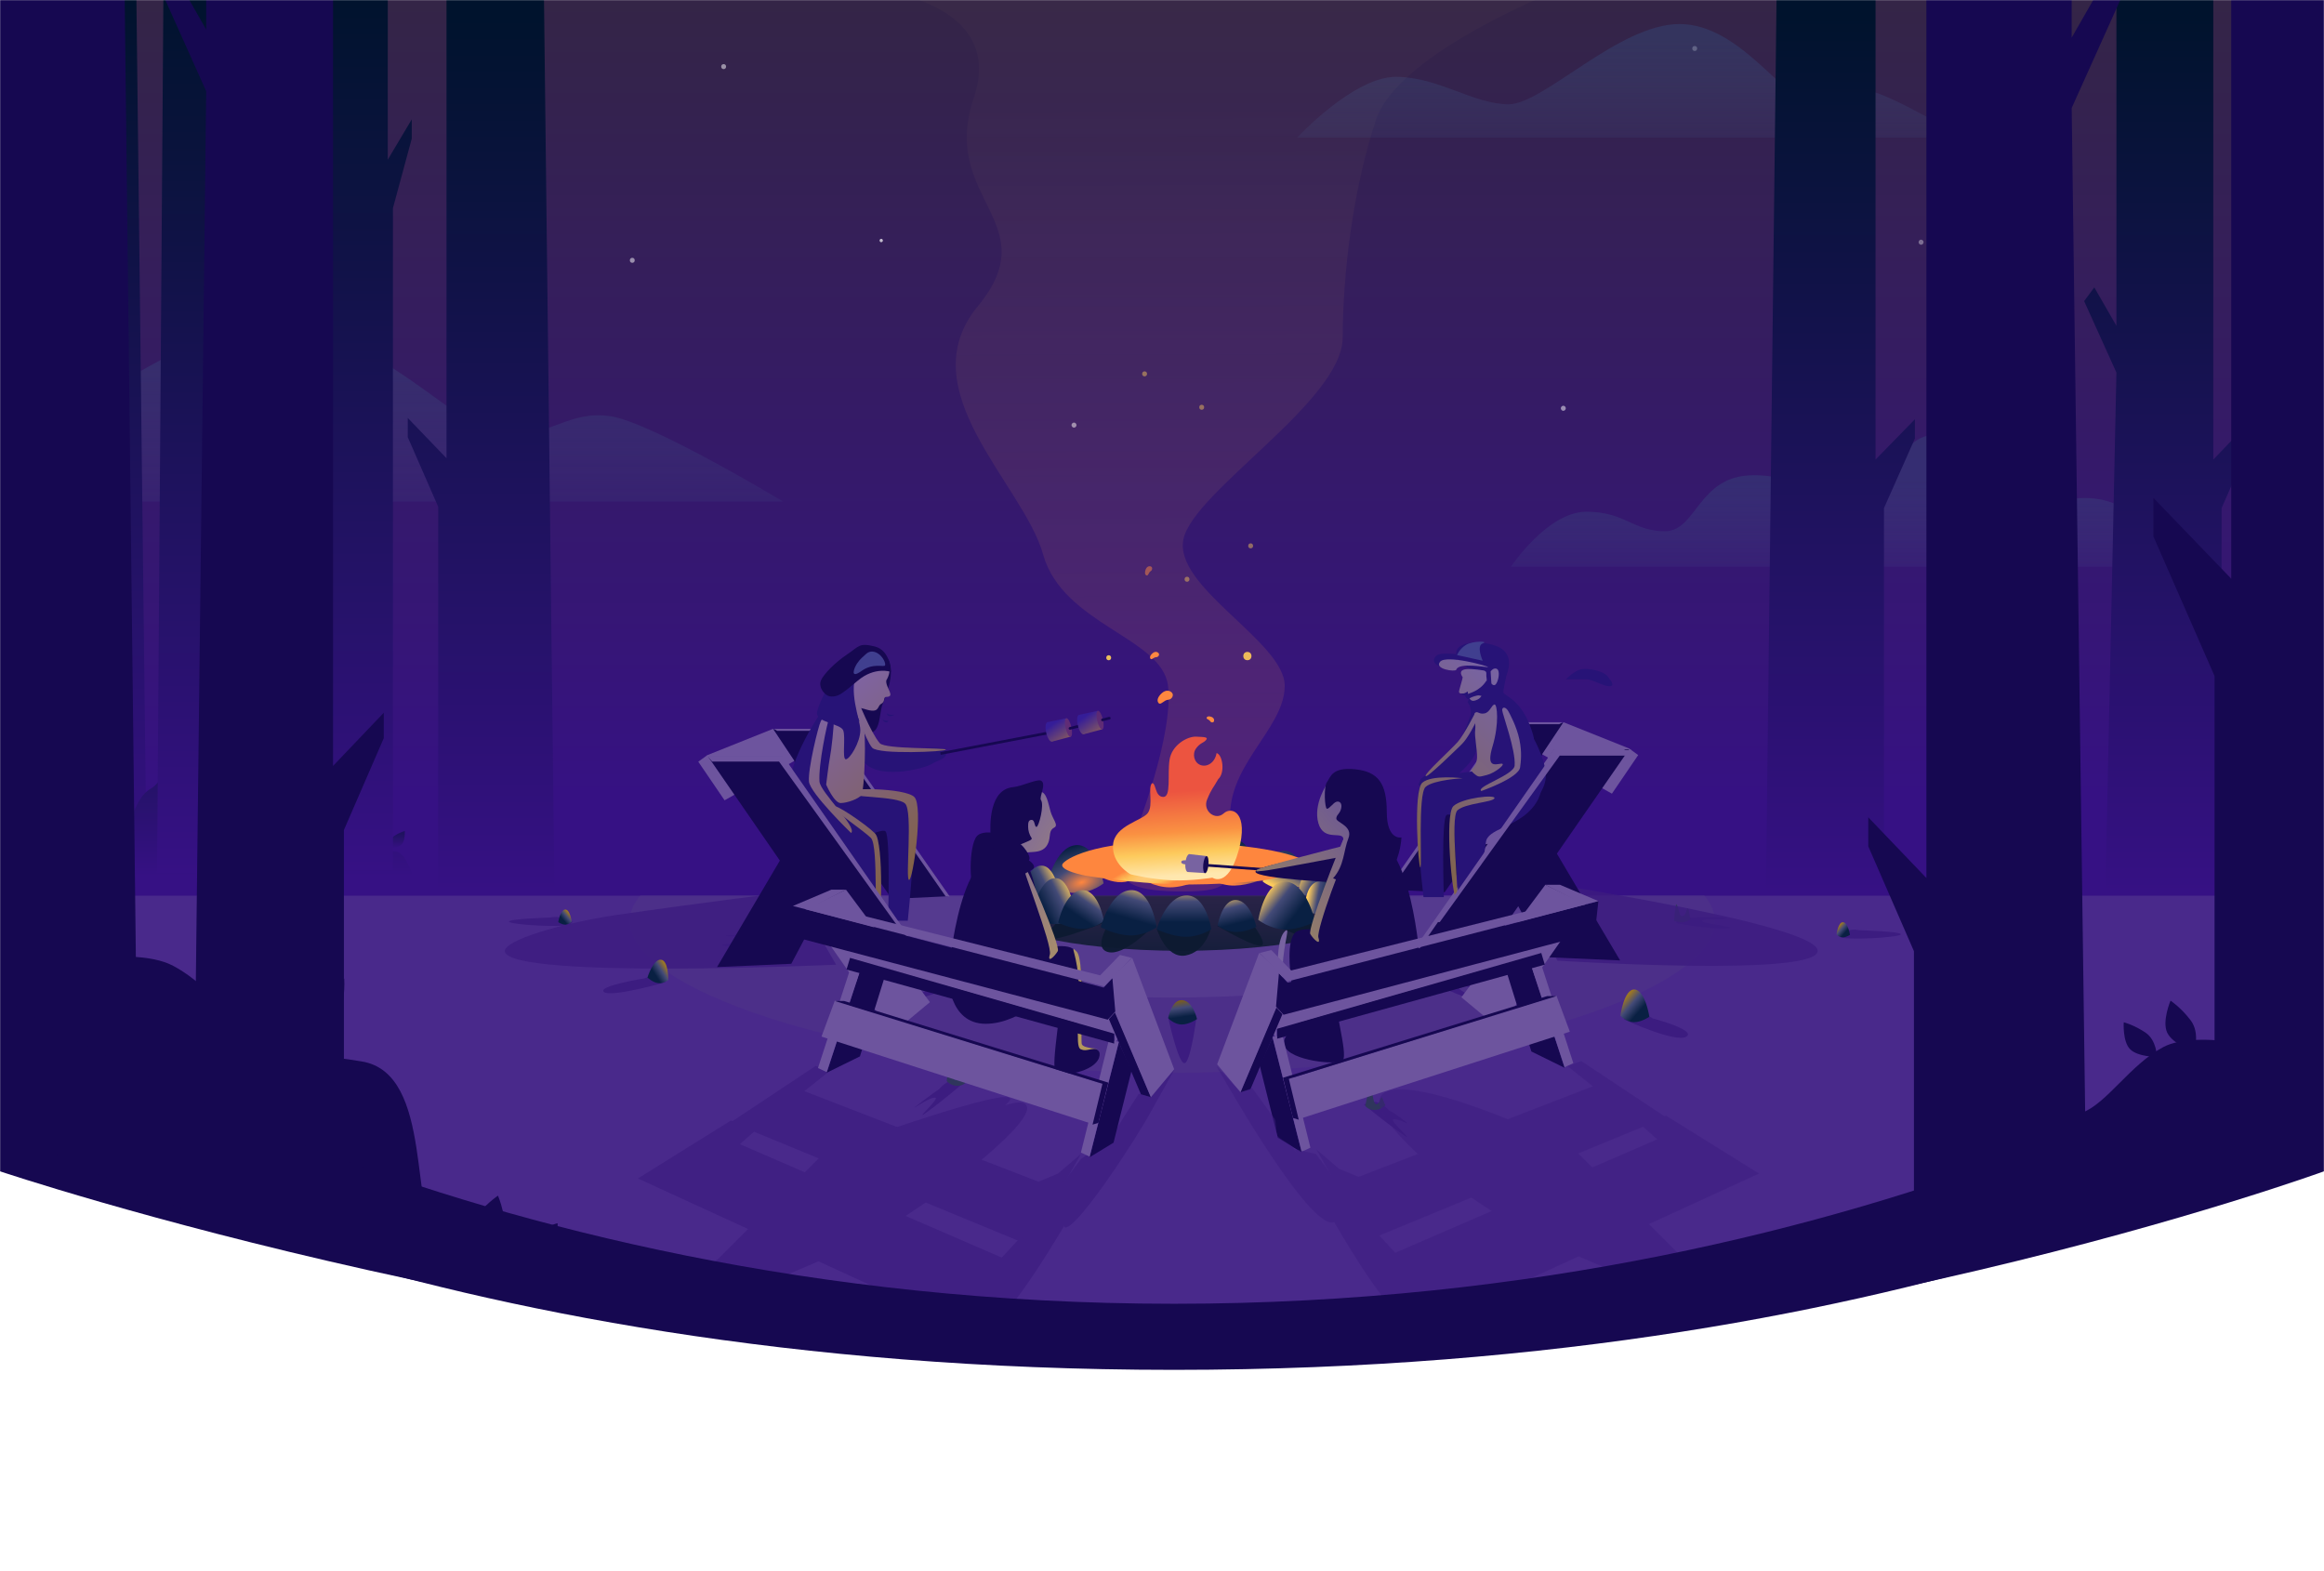 <svg width="1744" height="1179" viewBox="0 0 1744 1179" fill="none" xmlns="http://www.w3.org/2000/svg">
<mask id="mask0" mask-type="alpha" maskUnits="userSpaceOnUse" x="0" y="0" width="1744" height="1179">
<rect width="1744" height="1179" fill="#C4C4C4"/>
</mask>
<g mask="url(#mask0)">
<mask id="mask1" mask-type="alpha" maskUnits="userSpaceOnUse" x="-8" y="-8" width="1764" height="1018">
<rect x="-7.34" y="-7.031" width="1763.2" height="1016.29" fill="#6D549E"/>
</mask>
<g mask="url(#mask1)">
<rect x="-2.445" y="-37.106" width="1763.2" height="759.396" fill="url(#paint0_linear)"/>
<ellipse opacity="0.5" rx="1.879" ry="1.837" transform="matrix(0.1 -0.995 0.995 0.104 1271.76 36.385)" fill="white" fill-opacity="0.7"/>
<path opacity="0.4" d="M587.734 376.426H-317.129C-317.129 376.426 -262.82 327.95 -205.17 327.95C-147.519 327.95 -77.336 351.611 -29.712 351.611C17.913 351.611 119.845 244.847 202.561 244.847C285.277 244.847 344.599 326.795 379.691 326.795C414.782 326.795 427.315 307.751 458.229 312.368C489.143 316.985 587.734 376.426 587.734 376.426Z" fill="url(#paint1_linear)"/>
<path opacity="0.4" d="M1473.01 103.246H973.438C973.438 103.246 1015.67 57.672 1047.49 57.672C1079.32 57.672 1105.83 78.26 1132.12 78.26C1158.41 78.26 1214.69 18.033 1260.36 18.033C1306.02 18.033 1338.78 75.831 1358.15 75.831C1377.52 75.831 1384.44 65.311 1401.51 67.861C1418.58 70.412 1473.01 103.246 1473.01 103.246Z" fill="url(#paint2_linear)"/>
<path opacity="0.4" d="M1629.74 425.298H1133.84C1133.84 425.298 1161.31 384.025 1190.47 384.025C1219.62 384.025 1225.35 398.659 1249.43 398.659C1273.52 398.659 1274.08 356.631 1315.91 356.631C1357.75 356.631 1348.4 379.088 1381.19 384.025C1413.99 388.962 1419.08 326.301 1452.02 326.301C1484.96 326.301 1484.72 361.073 1524.93 384.025C1602.79 346.066 1629.74 425.298 1629.74 425.298Z" fill="url(#paint3_linear)"/>
<ellipse opacity="0.5" cx="260.196" cy="651.489" rx="1.837" ry="1.88" fill="white"/>
<ellipse opacity="0.5" cx="474.481" cy="195.35" rx="1.837" ry="1.88" fill="white"/>
<ellipse opacity="0.5" cx="543.044" cy="49.986" rx="1.837" ry="1.88" fill="white"/>
<ellipse opacity="0.5" rx="1.846" ry="1.87" transform="matrix(0.876 0.482 -0.465 0.885 95.991 470.81)" fill="white"/>
<ellipse opacity="0.5" rx="1.846" ry="1.87" transform="matrix(0.876 0.482 -0.465 0.885 350.499 383.132)" fill="white"/>
<ellipse rx="3.11" ry="3.084" transform="matrix(0.552 -0.834 0.822 0.57 1502.59 449.487)" fill="white" fill-opacity="0.8"/>
<ellipse opacity="0.5" rx="1.866" ry="1.85" transform="matrix(0.552 -0.834 0.822 0.57 1441.64 181.763)" fill="white" fill-opacity="0.7"/>
<ellipse opacity="0.9" rx="3.077" ry="3.117" transform="matrix(0.876 0.482 -0.465 0.885 137.682 96.208)" fill="white"/>
<ellipse opacity="0.5" rx="1.854" ry="1.862" transform="matrix(0.763 -0.646 0.629 0.777 805.965 319.026)" fill="white"/>
<ellipse rx="1.236" ry="1.242" transform="matrix(0.763 -0.646 0.629 0.777 661.302 180.489)" fill="white" fill-opacity="0.7"/>
<ellipse opacity="0.5" rx="1.854" ry="1.862" transform="matrix(0.763 -0.646 0.629 0.777 1173.16 306.391)" fill="white"/>
<path d="M963.381 667.401C972.299 667.699 982.023 662.753 982.023 662.753C982.023 662.753 977.031 639.386 964.307 638.433C951.584 637.479 947.624 661.6 947.624 661.6C947.624 661.6 954.463 667.102 963.381 667.401Z" fill="url(#paint4_linear)"/>
<path d="M988.148 682.825C996.719 682.825 1005.9 676.56 1005.9 676.56C1005.9 676.56 1000.39 648.991 988.148 648.364C975.904 647.738 972.842 676.56 972.842 676.56C972.842 676.56 979.577 682.825 988.148 682.825Z" fill="url(#paint5_linear)"/>
<path d="M922.379 664.389C933.432 665.547 945.909 660.443 945.909 660.443C945.909 660.443 941.596 631.783 925.869 629.494C910.143 627.206 903.276 655.977 903.276 655.977C903.276 655.977 911.326 663.231 922.379 664.389Z" fill="url(#paint6_linear)"/>
<path d="M841.69 662.054C834.142 662.307 825.911 658.12 825.911 658.12C825.911 658.12 830.137 638.342 840.906 637.535C851.675 636.728 855.027 657.144 855.027 657.144C855.027 657.144 849.238 661.801 841.69 662.054Z" fill="url(#paint7_linear)"/>
<path d="M877.991 665.897C890.372 665.897 903.637 658.836 903.637 658.836C903.637 658.836 895.678 627.768 877.991 627.062C860.305 626.356 855.883 658.836 855.883 658.836C855.883 658.836 865.611 665.897 877.991 665.897Z" fill="url(#paint8_linear)"/>
<path d="M808.602 670.144C797.539 670.515 785.476 664.378 785.476 664.378C785.476 664.378 791.669 635.391 807.453 634.208C823.237 633.025 828.15 662.948 828.15 662.948C828.15 662.948 819.666 669.773 808.602 670.144Z" fill="url(#paint9_radial)"/>
<path d="M-2.457 672.165H1760.74V1011.76H-2.457V672.165Z" fill="#49298B"/>
<mask id="mask2" mask-type="alpha" maskUnits="userSpaceOnUse" x="-3" y="672" width="1764" height="280">
<rect x="-2.457" y="672.165" width="1763.2" height="279.448" fill="#342152"/>
</mask>
<g mask="url(#mask2)">
<path opacity="0.8" d="M1286.88 691.301C1286.88 745.471 1104.6 804.996 879.752 804.996C654.902 804.996 472.625 745.471 472.625 691.301C472.625 637.131 654.902 593.218 879.752 593.218C1104.6 593.218 1286.88 637.131 1286.88 691.301Z" fill="#4D3188"/>
<path opacity="0.8" d="M1154.64 686.895C1154.64 715.1 1031.29 748.605 879.136 748.605C726.982 748.605 603.637 715.1 603.637 686.895C603.637 658.689 726.982 635.824 879.136 635.824C1031.29 635.824 1154.64 658.689 1154.64 686.895Z" fill="#583C91"/>
<ellipse cx="886.487" cy="678.43" rx="149.382" ry="35.088" fill="url(#paint10_linear)" fill-opacity="0.89"/>
</g>
<g filter="url(#filter0_d)">
<path d="M797.673 670.94C793.387 676.174 814.956 680.213 814.956 680.213C814.956 680.213 850.275 685.837 882.11 686.643C913.946 687.448 947.196 683.837 947.196 683.837C947.196 683.837 988.073 676.979 981.951 670.94C975.829 664.9 947.196 656.848 887.67 654.834C828.145 652.821 801.958 665.706 797.673 670.94Z" fill="url(#paint11_radial)"/>
</g>
<path d="M1077.77 730.198C1083.4 730.009 1089.57 734.265 1089.57 734.265C1089.57 734.265 1100.59 737.848 1111.18 742.13C1122.68 746.782 1098.79 737.849 1094.65 740.459C1091.7 742.317 1117.35 754.477 1106.89 750.908C1089.13 744.85 1067.85 734.993 1067.85 734.993C1067.85 734.993 1072.13 730.387 1077.77 730.198Z" fill="#3C1C80"/>
<path d="M871.821 520.202C874.849 517.438 877.944 518.092 879.523 519.904C881.102 521.716 879.445 524.969 876.499 525.146C873.554 525.322 871.033 529.427 869.454 527.616C867.875 525.804 868.793 522.966 871.821 520.202Z" fill="#FE863F"/>
<path d="M865.007 490.146C866.861 488.649 868.637 489.14 869.492 490.249C870.347 491.358 869.273 493.188 867.556 493.185C865.839 493.182 864.234 495.476 863.379 494.367C862.524 493.258 863.154 491.643 865.007 490.146Z" fill="#FE863F"/>
<path opacity="0.5" d="M859.757 427.329C860.636 425.086 862.414 424.607 863.696 425.133C864.977 425.658 864.936 427.793 863.446 428.665C861.955 429.538 861.68 432.345 860.398 431.819C859.117 431.293 858.878 429.572 859.757 427.329Z" fill="#FE863F"/>
<path d="M909.151 538.002C910.982 538.725 911.39 540.233 910.977 541.328C910.564 542.424 908.83 542.412 908.105 541.154C907.38 539.896 905.097 539.692 905.511 538.596C905.924 537.501 907.32 537.278 909.151 538.002Z" fill="#FE863F"/>
<ellipse cx="832.001" cy="493.594" rx="1.837" ry="1.88" fill="#ECBE5B"/>
<ellipse opacity="0.5" cx="890.774" cy="434.696" rx="1.837" ry="1.88" fill="#ECBE5B"/>
<ellipse cx="936.081" cy="492.339" rx="3.061" ry="3.133" fill="#ECBE5B"/>
<ellipse opacity="0.5" cx="901.794" cy="305.624" rx="1.837" ry="1.88" fill="#ECBE5B"/>
<ellipse opacity="0.5" cx="858.942" cy="280.561" rx="1.837" ry="1.88" fill="#ECBE5B"/>
<ellipse opacity="0.5" cx="938.528" cy="409.633" rx="1.837" ry="1.88" fill="#ECBE5B"/>
<path d="M1075.31 737.127C1080.95 737.315 1084.67 733.06 1084.67 733.06C1084.67 733.06 1084.36 726.326 1082.4 721.036C1080.64 716.288 1080.69 732.67 1076.89 732.332C1073.53 732.032 1073.67 713.838 1071.99 717.903C1069.66 723.546 1067.85 733.585 1067.85 733.585C1067.85 733.585 1069.68 736.938 1075.31 737.127Z" fill="#2F365C"/>
<path d="M1033.26 827.124C1038.2 828.309 1042.59 833.484 1042.59 833.484C1042.59 833.484 1044.66 833.965 1052.88 840.22C1061.8 847.015 1049.77 838.803 1045.58 840.077C1042.59 840.984 1062.09 857.688 1053.82 852.083C1039.78 842.569 1023.56 828.913 1023.56 828.913C1023.56 828.913 1028.33 825.939 1033.26 827.124Z" fill="#3C1C80"/>
<path d="M1031.27 832.973C1036.34 833.143 1039.69 829.315 1039.69 829.315C1039.69 829.315 1039.41 829.364 1037.64 824.606C1036.06 820.336 1036.1 828.965 1032.69 828.661C1029.66 828.392 1029.79 812.029 1028.28 815.685C1026.19 820.76 1024.56 829.788 1024.56 829.788C1024.56 829.788 1026.21 832.803 1031.27 832.973Z" fill="#2F365C"/>
<path d="M713.675 810.975C708.919 812.218 704.764 817.315 704.764 817.315C704.764 817.315 696.403 823.051 688.562 829.268C680.044 836.021 697.905 822.605 701.991 823.757C704.9 824.578 686.328 841.132 694.231 835.544C707.648 826.058 723.107 812.519 723.107 812.519C723.107 812.519 718.43 809.732 713.675 810.975Z" fill="#3C1C80"/>
<path d="M718.619 814.857C713.713 815.021 710.466 811.314 710.466 811.314C710.466 811.314 710.738 805.448 712.447 800.841C713.981 796.705 713.937 810.975 717.246 810.68C720.176 810.419 720.049 794.571 721.513 798.112C723.544 803.027 725.121 811.772 725.121 811.772C725.121 811.772 723.524 814.693 718.619 814.857Z" fill="#2F365C"/>
<path d="M577.931 702.241C573.565 701.578 571.197 701.614 571.197 701.614C571.197 701.614 548.544 701.065 544.259 702.241C546.707 703.494 559.628 701.71 562.625 704.12C564.759 705.836 547.932 707.253 541.491 709.252C547.932 712.266 582.217 706 582.217 706C582.217 706 582.298 702.903 577.931 702.241Z" fill="#3C1C80"/>
<path d="M574.872 704.745C570.717 703.217 571.81 702.239 571.81 702.239C571.81 702.239 572.401 696.115 573.647 694.72C575.484 697.226 574.725 699.737 577.587 700.614C580.12 701.39 579.396 695.973 582.218 691.587C583.681 695.346 583.816 704.199 583.816 704.199C583.816 704.199 579.026 706.273 574.872 704.745Z" fill="#2F365C"/>
<path d="M1228.37 760.159C1234 759.971 1240.18 764.226 1240.18 764.226C1240.18 764.226 1273.41 772.926 1265.46 777.939C1257.5 782.951 1218.46 764.954 1218.46 764.954C1218.46 764.954 1222.74 760.348 1228.37 760.159Z" fill="#3C1C80"/>
<path d="M1225.92 767.087C1231.56 767.276 1237.73 763.02 1237.73 763.02C1237.73 763.02 1234.74 743.284 1226.71 742.569C1218.68 741.853 1216.01 762.292 1216.01 762.292C1216.01 762.292 1220.29 766.899 1225.92 767.087Z" fill="url(#paint12_linear)"/>
<path d="M719.467 733.309C715.541 733.178 711.234 736.145 711.234 736.145C711.234 736.145 681.043 749.047 683.367 750.511C685.692 751.975 726.38 736.652 726.38 736.652C726.38 736.652 723.394 733.441 719.467 733.309Z" fill="#3C1C80"/>
<path d="M721.773 737.561C719.165 737.648 716.305 735.677 716.305 735.677C716.305 735.677 717.691 726.538 721.41 726.207C725.129 725.876 726.364 735.34 726.364 735.34C726.364 735.34 724.381 737.473 721.773 737.561Z" fill="url(#paint13_linear)"/>
<path opacity="0.96" d="M868.125 697.198H908.531C908.531 697.198 904.246 714.63 889.552 717.063C874.859 719.495 868.125 697.198 868.125 697.198Z" fill="#0D1A31"/>
<path opacity="0.96" d="M913.43 694.785L937.176 689.709C937.176 689.709 951.207 706.966 946.89 709.504C942.572 712.042 913.43 694.785 913.43 694.785Z" fill="#0D1A31"/>
<path opacity="0.96" d="M957.507 694.193L976.418 683.442C976.418 683.442 1005.94 695.403 995.791 702.794C985.643 710.186 957.507 694.193 957.507 694.193Z" fill="#0D1A31"/>
<path opacity="0.96" d="M973.425 675.42L994.169 670.911C994.169 670.911 1039.34 671.474 1035.66 674.293C1031.97 677.111 973.425 675.42 973.425 675.42Z" fill="#0D1A31"/>
<path opacity="0.96" d="M795.88 682.813L775.136 677.176C775.136 677.176 729.96 677.881 733.648 681.404C737.336 684.927 795.88 682.813 795.88 682.813Z" fill="#0D1A31"/>
<path d="M781.165 684.078C772.593 684.078 763.41 677.812 763.41 677.812C763.41 677.812 768.92 650.244 781.165 649.617C793.409 648.99 796.47 677.812 796.47 677.812C796.47 677.812 789.736 684.078 781.165 684.078Z" fill="url(#paint14_linear)"/>
<path opacity="0.96" d="M975.878 685.446L996.622 680.936C996.622 680.936 1041.8 681.5 1038.11 684.318C1034.42 687.137 975.878 685.446 975.878 685.446Z" fill="#0D1A31"/>
<path d="M421.735 688.926C418.115 687.363 413.056 688.553 413.056 688.553C413.056 688.553 380.352 689.523 382.009 691.742C383.666 693.961 424.259 696.6 428.241 693.33C432.224 690.059 425.354 690.49 421.735 688.926Z" fill="#3C1C80"/>
<path opacity="0.96" d="M864.454 695.875L833.466 690.962C833.466 690.962 819.242 711.161 831.434 714.436C843.626 717.712 864.454 695.875 864.454 695.875Z" fill="#0D1A31"/>
<path d="M424.387 693.912C421.779 693.988 418.927 692.003 418.927 692.003C418.927 692.003 420.354 682.871 424.075 682.557C427.795 682.243 428.988 691.714 428.988 691.714C428.988 691.714 426.995 693.837 424.387 693.912Z" fill="url(#paint15_linear)"/>
<path d="M888.764 761.899C894.396 761.71 897.687 764.642 897.687 764.642C897.687 764.642 893.401 797.85 888.765 797.849C884.128 797.849 876.871 764.641 876.871 764.641C876.871 764.641 883.133 762.088 888.764 761.899Z" fill="#3C1C80"/>
<path d="M886.488 768.828C892.12 769.017 898.297 764.761 898.297 764.761C898.297 764.761 895.303 751.291 887.272 750.576C879.241 749.86 876.574 764.034 876.574 764.034C876.574 764.034 880.856 768.64 886.488 768.828Z" fill="url(#paint16_linear)"/>
<path d="M1386.68 698.449C1390.3 696.885 1395.36 698.076 1395.36 698.076C1395.36 698.076 1428.07 699.045 1426.41 701.264C1424.75 703.483 1384.16 706.123 1380.18 702.852C1376.19 699.582 1383.06 700.012 1386.68 698.449Z" fill="#3C1C80"/>
<path d="M1382.81 703.436C1385.42 703.511 1388.27 701.527 1388.27 701.527C1388.27 701.527 1386.84 692.394 1383.12 692.081C1379.4 691.767 1378.21 701.237 1378.21 701.237C1378.21 701.237 1380.2 703.361 1382.81 703.436Z" fill="url(#paint17_linear)"/>
<path opacity="0.96" d="M828.952 692.215L798.945 686.576C798.945 686.576 782.416 700.987 787.314 704.12C792.211 707.253 828.952 692.215 828.952 692.215Z" fill="#0D1A31"/>
<path d="M1262.22 689.076C1266.59 688.414 1268.96 688.45 1268.96 688.45C1268.96 688.45 1291.61 687.901 1295.89 689.076C1293.44 690.33 1280.52 688.545 1277.53 690.956C1275.39 692.672 1292.22 694.089 1298.66 696.088C1292.22 699.101 1257.94 692.836 1257.94 692.836C1257.94 692.836 1257.85 689.739 1262.22 689.076Z" fill="#3C1C80"/>
<path d="M1265.28 691.582C1269.44 690.054 1268.35 689.076 1268.35 689.076C1268.35 689.076 1267.76 682.953 1266.51 681.557C1264.67 684.063 1265.43 686.574 1262.57 687.451C1260.04 688.227 1260.76 682.81 1257.94 678.424C1256.48 682.184 1256.34 691.037 1256.34 691.037C1256.34 691.037 1261.13 693.11 1265.28 691.582Z" fill="#2F365C"/>
<path opacity="0.96" d="M800.783 691.589L773.233 686.576C773.233 686.576 738.948 688.456 743.846 691.589C748.744 694.722 800.783 691.589 800.783 691.589Z" fill="#0D1A31"/>
<path d="M791.598 693.467C783.027 693.467 773.844 687.201 773.844 687.201C773.844 687.201 779.354 659.633 791.598 659.006C803.843 658.38 806.904 687.201 806.904 687.201C806.904 687.201 800.169 693.467 791.598 693.467Z" fill="url(#paint18_linear)"/>
<path d="M812.693 697.046C803.775 697.344 794.051 692.398 794.051 692.398C794.051 692.398 799.043 669.031 811.767 668.078C824.49 667.124 828.45 691.245 828.45 691.245C828.45 691.245 821.611 696.747 812.693 697.046Z" fill="url(#paint19_linear)"/>
<path d="M992.845 685.817C1000.33 684.812 1007.78 679.317 1007.78 679.317C1007.78 679.317 1000.48 660.517 989.731 661.51C978.984 662.503 978.916 683.191 978.916 683.191C978.916 683.191 985.362 686.821 992.845 685.817Z" fill="url(#paint20_linear)"/>
<path d="M963.792 697.495C974.856 697.865 986.919 691.728 986.919 691.728C986.919 691.728 980.726 662.741 964.942 661.558C949.157 660.376 944.245 690.299 944.245 690.299C944.245 690.299 952.729 697.124 963.792 697.495Z" fill="url(#paint21_linear)"/>
</g>
<path d="M22.846 368.319V657H110.077L101.769 -51.644L126 -105.256L118.385 -115.566L101.769 -86.698V-130H29.077V331.89L0 301.647V316.081L22.846 368.319Z" fill="url(#paint22_linear)"/>
<path d="M1413.79 381.319V670H1325.18L1333.62 -38.644L1309 -92.256L1316.74 -102.566L1333.62 -73.698V-117H1407.46V344.89L1437 314.647V329.081L1413.79 381.319Z" fill="url(#paint23_linear)"/>
<path d="M328.846 380.319V669H416.077L407.769 -39.644L432 -93.256L424.385 -103.566L407.769 -74.698V-118H335.077V343.89L306 313.647V328.081L328.846 380.319Z" fill="url(#paint24_linear)"/>
<path d="M296.175 638.93C303.987 638.539 309.456 656.507 309.456 656.507L62.586 657.679C62.586 657.679 66.883 635.805 77.82 635.805C88.757 635.805 88.757 618.227 94.617 616.664C100.476 615.102 101.648 598.305 113.366 591.665C125.085 585.025 125.475 563.541 135.631 555.728C145.787 547.916 178.208 541.275 190.708 547.916C203.208 554.556 211.801 569.009 221.176 572.525C230.551 576.04 224.692 572.525 246.176 576.04C267.66 579.556 259.847 621.742 269.222 630.727C278.597 639.711 288.362 639.32 296.175 638.93Z" fill="url(#paint25_linear)"/>
<path d="M230.787 556.651C225.371 560.377 225.371 568.449 225.371 568.449C225.371 568.449 234.398 568.449 238.009 564.723C241.62 560.998 241.018 551.683 241.018 551.683C241.018 551.683 236.203 552.925 230.787 556.651Z" fill="url(#paint26_linear)"/>
<path d="M295.655 627.461C291.359 630.345 291.359 636.595 291.359 636.595C291.359 636.595 298.519 636.595 301.382 633.711C304.246 630.826 303.769 623.615 303.769 623.615C303.769 623.615 299.95 624.576 295.655 627.461Z" fill="url(#paint27_linear)"/>
<path d="M278.712 622.885C275.048 627.723 277.444 634.611 277.444 634.611C277.444 634.611 285.391 631.847 287.465 627.562C289.539 623.278 286.245 615.514 286.245 615.514C286.245 615.514 282.375 618.048 278.712 622.885Z" fill="url(#paint28_linear)"/>
<path d="M171.857 156.985V655H117.857L123 -55.444L108 -109.193L112.714 -119.529L123 -90.588V-134H168V120.463L186 90.144V104.615L171.857 156.985Z" fill="url(#paint29_linear)"/>
<path d="M294.857 156.247V653H240.857L246 -55.644L231 -109.256L235.714 -119.566L246 -90.698V-134H291V119.818L309 89.576V104.01L294.857 156.247Z" fill="url(#paint30_linear)"/>
<path d="M1667.15 381.319V670H1579.92L1588.23 279.583L1564 225.971L1571.62 215.661L1588.23 244.529V-117H1660.92V344.89L1690 314.647V329.081L1667.15 381.319Z" fill="url(#paint31_linear)"/>
<path d="M399.038 957.02C418.972 956.023 432.926 1001.87 432.926 1001.87L-197 1004.86C-197 1004.86 -186.036 949.046 -158.128 949.046C-130.22 949.046 -130.22 904.195 -115.269 900.207C-100.318 896.219 -97.328 853.36 -67.427 836.417C-37.525 819.473 -36.528 764.654 -10.614 744.719C15.301 724.784 98.029 707.839 129.924 724.784C161.819 741.728 183.746 778.607 207.668 787.578C231.589 796.549 216.638 787.578 271.458 796.549C326.277 805.519 306.343 913.164 330.264 936.089C354.185 959.014 379.103 958.016 399.038 957.02Z" fill="#160851"/>
<path d="M232.207 747.075C218.387 756.581 218.387 777.18 218.387 777.18C218.387 777.18 241.42 777.18 250.634 767.673C259.847 758.166 258.312 734.399 258.312 734.399C258.312 734.399 246.027 737.568 232.207 747.075Z" fill="#160851"/>
<path d="M397.715 927.758C386.754 935.118 386.754 951.065 386.754 951.065C386.754 951.065 405.022 951.065 412.329 943.705C419.636 936.345 418.418 917.945 418.418 917.945C418.418 917.945 408.675 920.398 397.715 927.758Z" fill="#160851"/>
<path d="M354.48 916.08C345.133 928.423 351.245 945.999 351.245 945.999C351.245 945.999 371.525 938.947 376.816 928.014C382.107 917.081 373.703 897.271 373.703 897.271C373.703 897.271 363.827 903.736 354.48 916.08Z" fill="#160851"/>
<path d="M1412.12 968.111C1396.47 967.328 1358.9 1003.33 1385.51 1003.33C1412.12 1003.33 1531.88 1010.17 1632.85 1004.51C1733.82 998.847 1869.16 1029 1880.18 1005.68C1891.2 982.366 1871.57 961.849 1849.66 961.849C1827.74 961.849 1827.74 926.627 1816 923.496C1804.26 920.364 1801.91 886.708 1778.43 873.402C1754.95 860.097 1754.17 817.047 1733.82 801.393C1713.46 785.738 1648.5 772.432 1623.45 785.738C1598.41 799.044 1581.19 828.005 1562.4 835.049C1543.62 842.094 1555.36 835.049 1512.31 842.094C1469.26 849.139 1484.91 933.671 1466.13 951.674C1447.34 969.677 1427.77 968.893 1412.12 968.111Z" fill="#160851"/>
<path d="M1448.94 924.927C1459.79 932.393 1459.79 948.568 1459.79 948.568C1459.79 948.568 1441.7 948.568 1434.47 941.103C1427.23 933.637 1428.44 914.973 1428.44 914.973C1428.44 914.973 1438.09 917.462 1448.94 924.927Z" fill="#160851"/>
<path d="M1609.98 774.861C1618.59 780.641 1618.59 793.164 1618.59 793.164C1618.59 793.164 1604.24 793.164 1598.5 787.384C1592.76 781.604 1593.72 767.154 1593.72 767.154C1593.72 767.154 1601.37 769.081 1609.98 774.861Z" fill="#160851"/>
<path d="M1643.93 765.69C1651.27 775.383 1646.47 789.185 1646.47 789.185C1646.47 789.185 1630.55 783.647 1626.39 775.062C1622.24 766.476 1628.84 750.919 1628.84 750.919C1628.84 750.919 1636.59 755.996 1643.93 765.69Z" fill="#160851"/>
<path d="M258.082 622.882V1004H143.852L154.731 68.446L123 -2.333L132.973 -15.944L154.731 22.168V-35H249.923V574.789L288 534.862V553.918L258.082 622.882Z" fill="#160851"/>
<path opacity="0.46" d="M964.103 514.659C964.103 547.732 917.546 575.905 923.671 620.003C929.796 664.1 921.221 669 888.14 669C855.059 669 834.845 664.1 844.646 642.664C854.447 621.228 880.789 550.794 876.501 514.659C872.212 478.523 797.475 468.724 782.772 416.052C768.07 363.379 681.693 292.946 733.764 229.862C785.835 166.778 704.973 149.629 730.701 73.683C756.43 -2.263 648 -9 648 -9H1173C1173 -9 1049.87 38.772 1032.71 89.607C1015.56 140.442 1007.6 205.363 1007.6 253.135C1007.6 300.908 896.104 368.279 888.14 404.415C880.176 440.55 964.103 481.585 964.103 514.659Z" fill="url(#paint32_linear)"/>
<path d="M-68.489 425.17V1004H105.28L88.731 -416.889L137 -524.386L121.83 -545.059L88.731 -487.176V-574H-56.077V352.128L-114 291.488V320.43L-68.489 425.17Z" fill="#160851"/>
<g filter="url(#filter1_d)">
<path d="M835.272 656.898C834.134 671.408 848.359 679.09 848.359 679.09C848.359 679.09 864.773 683.065 879.568 683.634C894.363 684.203 909.815 681.651 909.815 681.651C909.815 681.651 921.544 689.902 929.446 661.45C937.348 632.999 924.48 627.721 918.285 633.412C912.091 639.102 902.352 631.568 905.831 623.041C909.31 614.514 910.51 614.373 914.184 607.718C919.589 602.881 917.447 589.256 912.959 588.127C911.735 595.394 905.831 598.857 900.995 597.15C896.158 595.443 894.451 588.899 897.58 584.632C900.71 580.364 902.986 580.699 904.978 578.423C906.969 576.147 904.124 576.096 897.58 575.812C891.037 575.527 879.372 582.071 877.664 593.167C875.957 604.263 879.087 621.334 872.828 621.049C866.568 620.765 867.655 610.699 864.594 610.699C861.047 613.829 865.715 627.024 861.447 632.999C857.179 638.974 836.41 642.388 835.272 656.898Z" fill="url(#paint33_linear)"/>
</g>
<path d="M927.048 699.39C934.597 699.637 942.827 695.546 942.827 695.546C942.827 695.546 938.602 676.221 927.832 675.433C917.063 674.644 913.712 694.593 913.712 694.593C913.712 694.593 919.5 699.143 927.048 699.39Z" fill="url(#paint34_linear)"/>
<path d="M848.556 702C837.667 702 826 695.82 826 695.82C826 695.82 833 668.628 848.556 668.01C864.111 667.392 868 695.82 868 695.82C868 695.82 859.444 702 848.556 702Z" fill="url(#paint35_linear)"/>
<path d="M890.019 703C879.389 703 868 697.365 868 697.365C868 697.365 874.833 672.573 890.019 672.009C905.204 671.446 909 697.365 909 697.365C909 697.365 900.648 703 890.019 703Z" fill="url(#paint36_linear)"/>
<path d="M1436.27 713.777V1010H1567.12L1554.65 81.053L1591 0.28L1579.58 -15.253L1554.65 28.24V-37H1445.62V658.893L1402 613.329V635.075L1436.27 713.777Z" fill="#160851"/>
<path d="M1661.87 507.335V1003H1837.03L1820.35 -334.863L1869 -442.378L1853.71 -463.054L1820.35 -405.161V-492H1674.38V434.28L1616 373.631V402.577L1661.87 507.335Z" fill="#160851"/>
<path d="M964.01 769.115C961.017 772.962 951.293 772.962 952.041 769.115C952.789 765.267 959.521 767.576 960.269 763.728C961.017 759.881 954.285 709.098 964.01 699.095C968.889 694.077 963.369 706.907 962.514 725.257C961.664 743.479 965.5 767.198 964.01 769.115Z" fill="#7863A1"/>
<path d="M0 879C0 879 441.47 1027.55 889.19 1027.55C1336.91 1027.55 1744 879 1744 879V1051H0V879Z" fill="white"/>
<path d="M662.276 540.084C664.065 540.767 665.844 540.962 666.852 540.906L665.627 542.131C663.239 542.095 662.276 540.084 662.276 540.084Z" fill="#271377"/>
<path d="M665.386 535.38C666.936 536.367 668.24 536.61 671.459 536.334C671.459 536.334 669.405 537.508 667.641 537.439C665.876 537.37 665.386 535.38 665.386 535.38Z" fill="#271377"/>
<path d="M1186.3 502.297C1181.28 503.452 1175 509.803 1175 509.803H1190.69C1195.08 509.803 1203.24 515 1207.64 515C1212.03 515 1209.52 511.536 1206.38 507.494C1203.24 503.452 1191.32 501.142 1186.3 502.297Z" fill="#271377"/>
<path d="M1062 736.421L1058.96 718L972 745.018L1014.57 753L1062 736.421Z" fill="#160851"/>
<path d="M707 743.526L710.277 723L804 753.105L758.122 762L707 743.526Z" fill="#160851"/>
<path opacity="0.8" d="M1363.97 712.943C1368.26 733.759 1168.67 720.902 1168.67 720.902L1137.45 659.068C1137.45 659.068 1359.69 692.128 1363.97 712.943Z" fill="#3C1C80"/>
<path d="M1106.92 636.963L1123.29 667.598L1168.42 669.574L1130.23 605.339L1173.88 542.587H1128.74L1041.96 667.598L1084.11 669.574L1106.92 636.963Z" fill="#160851"/>
<path d="M1173.26 541.971L1222.57 561.697L1229.36 566.629L1209.63 595.602L1157.23 566.012L1173.26 541.971Z" fill="#6D549E"/>
<path d="M1088.81 602.383L1113.47 633.822L1170.18 623.958L1144.29 593.753H1088.81V602.383Z" fill="#6D549E"/>
<path d="M1139.35 680.054L1159.7 718.274L1215.79 720.739L1168.33 640.602L1222.57 562.313H1166.48L1058.6 718.274L1111 720.739L1139.35 680.054Z" fill="#160851"/>
<path d="M1168.32 563.546H1217.64L1220.72 561.697H1166.48L1057.98 717.041H1061.68L1168.32 563.546Z" fill="#6D549E"/>
<path d="M1130.17 543.467H1170.15L1172.64 541.97H1128.67L1040.73 667.725H1043.72L1130.17 543.467Z" fill="#6D549E"/>
<path d="M1130.49 506.624C1130.49 506.624 1099.37 506.156 1093.68 493.909C1087.98 481.661 1109.83 479.423 1123.82 485.212C1137.82 491 1130.49 506.624 1130.49 506.624Z" fill="#271377"/>
<path d="M1066.22 588.966C1073.34 580.812 1118.12 577.641 1118.12 577.641L1141.53 599.838L1118.12 623.395C1118.12 623.395 1089.62 608.898 1085.55 611.617C1081.48 614.335 1083.52 673.227 1083.52 673.227H1068.25C1068.25 673.227 1059.09 597.12 1066.22 588.966Z" fill="#271377"/>
<path d="M1154.82 580.202L1135.48 596.609C1135.48 596.609 1093.69 600.851 1091.66 607.193C1089.62 613.535 1094.41 671.197 1094.41 671.197L1111.39 649.193C1111.39 649.193 1114.05 642.039 1115.07 632.073C1116.09 622.106 1136.73 621.023 1149.31 607.03C1161.89 593.037 1154.82 580.202 1154.82 580.202Z" fill="#271377"/>
<path d="M1123.27 537.618L1128.35 535.806L1141.59 574.766L1126.26 595.831L1111 590.395L1123.27 537.618Z" fill="#271377"/>
<path d="M1104.89 569.556C1115.27 554.027 1114.86 516.442 1114.86 516.442L1110.66 515.443C1110.66 515.443 1098.58 555.251 1091.66 562.308C1087.4 566.645 1073.65 579.488 1066.16 584.455C1064.07 590.751 1063.28 587.844 1068.2 590.798C1073.11 593.751 1094.51 585.085 1104.89 569.556Z" fill="#271377"/>
<path d="M1095.79 493.842C1095.79 493.842 1091.27 493.259 1093.3 502.319C1075.4 501.655 1073.44 495.434 1078.38 491.693C1083.33 487.952 1115.82 493.801 1116.97 496.31C1118.12 498.818 1095.79 493.842 1095.79 493.842Z" fill="#271377"/>
<path d="M1159.91 579.297C1157.23 556.646 1132.43 525.84 1132.43 525.84L1125.24 529.691C1125.24 529.691 1137.51 565.706 1136.5 577.485C1135.87 584.724 1115.42 602.775 1112.07 612.82C1109.97 619.118 1120.21 622.786 1124.28 620.068C1128.35 617.35 1162.58 601.948 1159.91 579.297Z" fill="#271377"/>
<path d="M1112.68 495.855L1093.42 491.589C1093.42 491.589 1095.38 486.625 1100.47 483.746C1105.56 480.866 1117.77 481.028 1112.68 482.84C1107.59 484.652 1112.68 495.855 1112.68 495.855Z" fill="#403F8F"/>
<path d="M1128.16 519.511C1128.16 516.792 1131.19 503.585 1131.19 503.585L1119.75 497.883L1095.86 496.204C1095.86 496.204 1117.87 500.122 1106.55 519.153C1104.95 521.036 1102.25 524.413 1101.28 526.826C1107.4 534.173 1099.91 547.64 1102.97 542.744C1107.13 536.072 1124.09 535.814 1128.16 543.968C1130.38 548.406 1128.04 530.329 1132.33 531.467C1135.91 532.42 1157.3 571.518 1149.3 547.699C1141.31 523.879 1128.16 522.229 1128.16 519.511Z" fill="#271377"/>
<path d="M1069.83 590.498C1075.84 585.15 1097.67 584.023 1097.67 584.023C1097.67 584.023 1074.36 581.147 1067.35 587.386C1060.34 593.626 1064.36 650.888 1065.86 650.888C1067.35 650.888 1063.81 595.846 1069.83 590.498Z" fill="url(#paint37_linear)"/>
<path d="M1096.78 558.662C1101.7 553.987 1107.29 542.304 1107.29 542.304L1107.1 534.786C1107.1 534.786 1098.92 551.051 1093.91 556.787C1088.9 562.523 1068.82 580.588 1069.83 582.371C1070.83 584.154 1091.86 563.338 1096.78 558.662Z" fill="url(#paint38_linear)"/>
<path d="M1097.63 508.279C1097.76 509.006 1094.66 518.598 1094.85 519.292C1095.47 521.538 1098.89 519.636 1100.11 520.944C1103.55 524.65 1103.51 526.827 1107.29 525.602C1111.07 524.378 1112.22 522.153 1113.21 518.068C1113.9 515.192 1116.27 512.85 1115.57 508.83C1114.96 505.278 1116.34 504.206 1113.58 503.179C1099.97 500.976 1093.3 501.672 1097.63 508.279Z" fill="url(#paint39_linear)"/>
<path d="M1080.64 496.637C1075.99 502.232 1092.27 504.348 1092.81 502.632C1094.7 496.637 1116.1 501.165 1116.68 500.583C1117.27 500.002 1085.3 491.041 1080.64 496.637Z" fill="url(#paint40_linear)"/>
<path d="M1105.67 580.09C1101.54 576.487 1107.96 578.232 1108.42 568.458C1108.68 562.999 1106.3 552.627 1107.04 547.642C1107.7 543.298 1105.61 536.243 1107.1 534.786C1109.11 533.561 1109.79 536.14 1113.92 535.398C1118.05 534.656 1119.18 529.276 1121.42 528.664C1123.66 528.051 1125.09 543.357 1120.11 559.887C1115.13 576.417 1121.83 573.555 1126.47 573.112C1131.1 572.669 1121.96 580.09 1115.85 581.574C1109.74 583.058 1109.8 583.693 1105.67 580.09Z" fill="url(#paint41_linear)"/>
<path d="M1093.76 608.043C1099.78 602.695 1120.11 602.13 1121.49 599.069C1122.86 596.008 1097.76 598.614 1090.75 604.853C1083.74 611.093 1089.87 674.444 1092.88 674.444C1095.88 674.444 1087.74 613.391 1093.76 608.043Z" fill="url(#paint42_linear)"/>
<path d="M1140.74 575.805C1141.24 571.798 1142.29 564.956 1140.21 554.989C1138.12 545 1132.91 535.562 1131.91 533.778C1129.9 530.212 1127.27 530.375 1127.27 532.886C1127.27 535.398 1137.62 562.993 1136.62 574.58C1136 581.702 1107.04 590.498 1111.62 593.625C1111.62 593.625 1139.74 583.827 1140.74 575.805Z" fill="url(#paint43_linear)"/>
<path d="M1121.85 501.68C1119.9 501.811 1118.6 503.911 1118.6 503.911L1119.18 512.842C1119.18 512.842 1119.93 514.271 1121.42 514.171C1122.91 514.07 1124.52 510.054 1124.71 506.519C1124.9 502.984 1123.8 501.549 1121.85 501.68Z" fill="url(#paint44_linear)"/>
<path d="M1100.06 521.316C1098.5 522.098 1101.28 525.602 1102.51 524.377C1103.73 523.153 1106.53 522.428 1108.63 521.928C1111.37 521.279 1113.53 524.502 1114.75 519.479C1115.07 518.202 1118.43 510.908 1115.37 510.908C1110.47 518.867 1101.62 520.535 1100.06 521.316Z" fill="#271377"/>
<path d="M1101.28 518.869C1099.89 520.023 1099.27 520.396 1096.02 520.728C1096.02 520.728 1098.92 522.308 1100.67 521.93C1102.41 521.552 1101.28 518.869 1101.28 518.869Z" fill="#271377"/>
<path d="M1170.45 567.074H1220.65L1224.32 562.788H1167.49L1077.45 691.967H1080.45L1170.45 567.074Z" fill="#6D549E"/>
<path d="M904.805 649.271L954.214 652.922" stroke="#160851" stroke-width="2"/>
<path d="M1037.7 755.414C1065.62 755.414 1065.62 720.518 1065.62 720.518C1065.62 720.518 981.867 687.367 971.398 700.453C960.929 713.539 975.819 771.714 975.819 771.714C975.819 771.714 960.697 774.714 964.187 785.183C967.676 795.651 1003.29 799.952 1007.65 795.59C1012.02 791.228 999.267 750.01 1002.76 744.776C1006.25 739.542 1009.78 755.414 1037.7 755.414Z" fill="#160851"/>
<path d="M1027.22 628.044C1059.5 628.777 1065.61 721.391 1065.61 721.391C1065.61 721.391 983.954 699.58 986.222 696.963C1007.16 656.834 994.946 627.311 1027.22 628.044Z" fill="#160851"/>
<path d="M942.141 654.167C942.14 648.857 1020.86 636.522 1020.86 636.522L1007.88 662.479C1007.88 662.479 942.141 659.476 942.141 654.167Z" fill="#160851"/>
<path d="M989.365 617.801C985.192 603.49 996.019 588.017 996.019 588.017L1002.95 586.825L1018.67 630.406C1018.67 630.406 1002.09 644.373 1008.12 629.939C1008.12 622.946 993.537 632.113 989.365 617.801Z" fill="url(#paint45_linear)"/>
<path d="M1008.87 634.578C1008.87 634.578 943.635 651.108 942.89 652.945C942.144 654.781 944.304 653.557 947.654 653.557C951.004 653.557 1005.52 643.149 1005.52 643.149L1008.87 634.578Z" fill="url(#paint46_linear)"/>
<path d="M989.36 703.543C991.513 710.483 985.62 704.829 983.301 700.969C980.983 697.11 1005.26 635.504 1008.12 629.939C1008.29 629.61 1022.3 629.68 1013.11 637.027C1009.44 638.864 987.599 697.863 989.36 703.543Z" fill="url(#paint47_linear)"/>
<path d="M1040.68 609.373C1040.68 630.904 1051.69 628.455 1051.69 628.455C1051.69 628.455 1049.85 681.718 1000.37 659.066C1008.83 649.883 1008.22 638.251 1011.89 629.067C1015.57 619.884 1002.74 617.229 1002.81 614.271C1002.89 611.313 1005.26 611.137 1006.38 606.94C1007.51 602.742 1005.16 600.905 1002.81 601.705C1000.47 602.505 997.58 606.94 995.835 606.94C994.091 606.94 993.218 590.364 995.835 586.875C998.452 583.385 999.325 575.534 1016.77 577.278C1034.22 579.023 1040.68 587.842 1040.68 609.373Z" fill="#160851"/>
<path d="M1096.68 748.4L1159.68 663.965L1190.31 678.839L1125.12 772.025L1096.68 748.4Z" fill="#6D549E"/>
<path d="M1174.12 801.336L1149.19 724.776L1130.81 730.025L1149.19 789.087L1174.12 801.336Z" fill="#160851"/>
<path d="M940.941 756.275L958.004 779.025V772.462L1156.62 715.588L1123.38 704.214L940.941 756.275Z" fill="#6D549E"/>
<path d="M1167.99 747.089L967.184 809.65L974.621 839.837L1178.05 774.213L1167.99 747.089Z" fill="#6D549E"/>
<path d="M957.566 755.837L930.879 819.711L938.316 817.523L962.378 761.087L957.566 755.837Z" fill="#160851"/>
<path d="M913.375 798.711L930.875 819.711L957.999 755.837L960.187 729.588L944.874 715.151L913.375 798.711Z" fill="#6D549E"/>
<path d="M966.308 737.463L959.746 730.463L957.559 755.4L963.246 761.525L1196.87 699.839L1199.49 676.214L966.308 737.463Z" fill="#160851"/>
<path d="M954.062 712.964L945.312 715.151L965.875 736.588L1199.49 676.214L1170.62 663.965H1159.68L1181.12 674.902L968.937 728.276L954.062 712.964Z" fill="#6D549E"/>
<path d="M976.812 864.774L954.937 778.588L945.312 799.587L958.875 853.836L976.812 864.774Z" fill="#160851"/>
<path d="M983.374 861.272L962.375 776.836L954.938 778.149L976.812 864.335L983.374 861.272Z" fill="#6D549E"/>
<path d="M1180.68 797.836L1156.62 723.9L1149.18 725.213L1174.12 800.899L1180.68 797.836Z" fill="#6D549E"/>
<path d="M1156.62 715.151L958.438 772.025V779.462L1159.25 723.9L1156.62 715.151Z" fill="#160851"/>
<path d="M970.246 838.96L974.621 840.273L967.184 809.649L1167.99 747.525H1160.99L962.809 808.774L970.246 838.96Z" fill="#160851"/>
<path d="M890.727 648.757V645.696C890.727 645.696 886.441 645.084 886.441 646.92C886.441 648.757 890.727 648.757 890.727 648.757Z" fill="#7863A1"/>
<g opacity="0.5">
<path d="M1250.31 838.447L1186.64 796.204L1176.23 800.058L1195.21 815.183L1019.51 883.139L1004.81 877.017L987.67 862.324L1026.24 930.892L1250.31 838.447Z" fill="#3C1C80"/>
<path d="M998.689 917.423C977.045 914.975 912.762 799.877 912.762 799.877L931.128 819.719L939.699 816.407C939.699 816.407 945.812 824.944 956.607 839.671C957.769 841.257 957.46 850.852 958.678 852.528C960.439 854.95 968.458 858.63 970.311 861.099C991.81 889.746 1011.42 918.864 998.689 917.423Z" fill="#3C1C80"/>
<path d="M1062.36 994.563C1038.48 994.563 971.228 862.324 971.228 862.324L987.547 865.997C987.547 865.997 1086.24 994.563 1062.36 994.563Z" fill="#3C1C80"/>
<path d="M1320.11 880.69L1250.31 837.222L1231.33 844.138L1243.58 854.977L1047.05 940.076L1032.36 924.158L1027.46 930.28L1066.65 997.012L1320.11 880.69Z" fill="#3C1C80"/>
<path d="M1145.01 925.995L1097.26 894.159C1097.26 894.159 1011.33 829.264 1041.33 818.856C1071.33 808.448 1179.91 861.099 1179.91 861.099L1260.11 941.3C1260.11 941.3 1295.62 962.728 1282.15 976.197C1268.68 989.666 1215.42 955.993 1215.42 955.993L1145.01 925.995Z" fill="#3C1C80"/>
</g>
<path d="M905.733 642.486L904.341 655.193L891.343 654.374L892.63 640.966L905.733 642.486Z" fill="#7863A1"/>
<ellipse cx="891.989" cy="647.668" rx="6.734" ry="2.449" transform="rotate(95.482 891.989 647.668)" fill="#7863A1"/>
<ellipse cx="904.911" cy="648.89" rx="6.412" ry="1.965" transform="rotate(95.482 904.911 648.89)" fill="#160851"/>
<path opacity="0.8" d="M627.469 723.961C627.469 723.961 383.193 734.981 378.907 714.165C377.188 705.814 422.195 692.56 462.781 686.615C523.353 677.743 595.701 668.861 595.701 668.861L627.469 723.961Z" fill="#3C1C80"/>
<path d="M646.448 641.944L630.081 672.581L584.948 674.558L623.138 610.318L579.492 547.561H624.625L711.42 672.581L669.263 674.558L646.448 641.944Z" fill="#160851"/>
<path d="M580.112 546.946L530.793 566.673L524.012 571.605L543.739 600.58L596.141 570.989L580.112 546.946Z" fill="#6D549E"/>
<path d="M664.575 607.362L639.916 638.802L583.199 628.939L609.092 598.731H664.575V607.362Z" fill="#6D549E"/>
<path d="M585.042 568.523H535.723L532.641 566.673H586.891L695.393 722.028H691.694L585.042 568.523Z" fill="#6D549E"/>
<path d="M623.207 548.442H583.229L580.73 546.945H624.706L712.658 672.708H709.66L623.207 548.442Z" fill="#6D549E"/>
<path d="M597.211 589.552L615.977 599.429C615.977 599.429 656.527 621.405 658.502 628.319C660.478 635.233 654.497 706.1 654.497 706.1L633.755 709.063C633.755 709.063 636.773 656.962 635.785 646.098C634.798 635.233 595.235 629.06 591.284 619.183C587.334 609.306 597.211 589.552 597.211 589.552Z" fill="#271377"/>
<path d="M627.825 543.132L622.887 541.156L610.047 583.627L624.917 606.591L639.733 600.665L627.825 543.132Z" fill="#271377"/>
<path d="M646.703 569.747C636.63 552.818 635.983 520.045 635.983 520.045L640.06 518.956C640.06 518.956 654.689 555.191 661.414 562.884C665.547 567.612 702.543 557.469 709.811 562.884C711.841 569.747 703.985 570.089 699.216 573.309C694.448 576.529 656.775 586.676 646.703 569.747Z" fill="#271377"/>
<path d="M661.949 529.513C663.924 523.587 672.408 506.634 666.525 494.213C666.525 502.115 659.452 515.476 659.452 515.476C659.452 515.476 637.4 531.808 642.338 530.821C647.277 529.833 645.07 549.778 652.797 549.778C660.524 549.778 659.974 535.439 661.949 529.513Z" fill="#160851"/>
<path d="M683.195 599.105C676.281 590.216 643.687 593.75 643.687 593.75L610.105 610.957L632.822 636.637C632.822 636.637 660.478 620.834 664.429 623.797C668.379 626.761 666.404 690.96 666.404 690.96H681.219C681.219 690.96 690.109 607.994 683.195 599.105Z" fill="#271377"/>
<path d="M592.278 588.565C594.877 563.873 618.945 530.291 618.945 530.291L625.914 534.489C625.914 534.489 614.007 573.749 614.995 586.59C615.602 594.481 635.446 614.16 638.699 625.11C640.739 631.975 630.798 635.974 626.847 633.011C622.896 630.048 589.678 613.257 592.278 588.565Z" fill="#271377"/>
<path d="M679.241 603.056C673.305 597.13 635.783 598.688 634.795 594.738C633.807 590.787 679.231 591.204 686.145 598.118C693.059 605.032 685.159 660.342 682.194 660.342C679.23 660.343 685.177 608.982 679.241 603.056Z" fill="url(#paint48_linear)"/>
<path d="M654.547 561.156C649.699 555.975 639.105 525.536 639.105 525.536L643.651 525.074C643.651 525.074 653.474 550.014 660.199 557.707C664.332 562.435 709.806 560.969 709.806 562.564C709.806 564.158 659.396 566.337 654.547 561.156Z" fill="url(#paint49_linear)"/>
<path d="M665.101 510.614C664.289 515.856 672.409 522.975 665.101 522.975C662.602 522.975 664.489 526.651 661.295 528.205C657.895 529.86 660.641 536.049 648.413 531.942C640.866 530.774 628.131 521.318 629.801 510.537C631.47 499.755 641.662 495.722 654.458 492.9C668.487 494.213 669.714 502.948 665.101 510.614Z" fill="url(#paint50_linear)"/>
<path d="M646.591 596.466C648.566 593.503 650.542 549.057 647.579 544.118C644.616 539.18 625.849 528.315 625.849 537.205C625.849 546.094 623.874 562.885 622.886 567.823C621.899 572.761 619.978 588.811 619.978 588.811C619.978 588.811 625.904 602.639 630.843 602.639C635.781 602.639 644.616 599.429 646.591 596.466Z" fill="url(#paint51_linear)"/>
<path d="M653.591 628.874C647.655 622.948 626.892 609.553 625.905 605.602C624.917 601.651 649.648 618.426 656.562 625.34C663.476 632.254 661.494 697.025 658.529 697.025C655.565 697.025 659.527 634.8 653.591 628.874Z" fill="url(#paint52_linear)"/>
<path d="M607.085 586.589C606.097 577.7 613.997 545.106 615.973 541.155C617.948 537.204 622.887 538.192 621.899 540.168C620.912 542.143 613.994 573.749 614.981 586.589C615.588 594.481 643.651 620.826 638.686 625.109C638.686 625.109 608.073 595.478 607.085 586.589Z" fill="url(#paint53_linear)"/>
<path d="M645.604 548.07C645.604 539.181 635.841 518.921 643.797 502.13C649.007 491.135 631.307 500.143 621.955 514.735C617.025 522.427 613.039 532.843 613.039 535.23C613.039 542.144 630.789 543.131 632.764 548.07C634.74 553.008 631.777 569.799 634.74 569.799C637.703 569.799 645.604 556.959 645.604 548.07Z" fill="#271377"/>
<path d="M615.989 510.828C614.014 515.767 618.952 522.681 623.891 522.681C628.829 522.681 630.812 521.693 643.652 510.828C656.492 499.964 668.495 504.173 668.495 504.173C668.495 504.173 668.493 488.15 656.484 485.148C644.476 482.146 644.632 485.148 635.743 491.075C626.854 497.001 617.964 505.89 615.989 510.828Z" fill="#160851"/>
<path d="M705.754 565.469L796.501 548.108" stroke="#160851" stroke-width="2"/>
<path d="M614.005 685.161L593.802 723.267L538.09 725.725L585.231 645.827L531.355 567.772H587.068L694.206 723.267L642.167 725.725L614.005 685.161Z" fill="#160851"/>
<path d="M584.614 571.518H534.412L530.738 567.232H587.571L677.609 696.411H674.61L584.614 571.518Z" fill="#6D549E"/>
<path d="M800.431 538.931L803.436 552.833L789.429 556.545L786.066 541.94L800.431 538.931Z" fill="url(#paint54_linear)"/>
<path d="M789.429 556.545C787.962 556.882 786.021 553.887 785.092 549.854C784.163 545.821 784.599 542.278 786.066 541.94C787.532 541.603 789.474 544.598 790.403 548.631C791.331 552.664 790.895 556.207 789.429 556.545Z" fill="url(#paint55_linear)"/>
<ellipse cx="801.825" cy="545.981" rx="7.135" ry="2.187" transform="rotate(77.033 801.825 545.981)" fill="#602C76"/>
<path d="M824.103 533.367L827.183 547.253L813.196 551.039L809.754 536.454L824.103 533.367Z" fill="url(#paint56_linear)"/>
<path d="M813.196 551.039C811.731 551.385 809.773 548.4 808.823 544.372C807.873 540.344 808.29 536.799 809.754 536.454C811.219 536.108 813.177 539.093 814.127 543.121C815.077 547.149 814.66 550.694 813.196 551.039Z" fill="url(#paint57_linear)"/>
<ellipse cx="825.537" cy="540.407" rx="7.135" ry="2.187" transform="rotate(76.725 825.537 540.407)" fill="url(#paint58_linear)"/>
<path d="M802.687 545.626C802.151 545.759 801.824 546.301 801.957 546.838C802.09 547.374 802.632 547.701 803.168 547.568L802.687 545.626ZM808.309 546.295L809.279 546.055L808.799 544.113L807.828 544.354L808.309 546.295ZM803.168 547.568L808.309 546.295L807.828 544.354L802.687 545.626L803.168 547.568Z" fill="#160851"/>
<path d="M827.314 540.231L832.455 538.958" stroke="#160851" stroke-width="2" stroke-linecap="round"/>
<path d="M646.444 503.561C655.35 497.154 663.586 500.983 664.198 499.275C664.811 497.568 662.391 492.544 658.702 490.303C655.013 488.062 651.906 488.868 649.849 490.822C647.791 492.776 645.54 494.358 643.212 497.829C640.883 501.301 637.539 509.968 646.444 503.561Z" fill="#403F8F"/>
<g opacity="0.7">
<path d="M701.552 897.83L653.799 929.666L583.393 959.665C583.393 959.665 530.13 993.337 516.661 979.868C503.192 966.399 538.701 944.971 538.701 944.971L618.902 864.77C618.902 864.77 746.244 818.242 757.264 823.752C759.021 824.63 757.697 826.67 754.228 829.478C761.637 827.136 767.165 826.54 769.509 828.649C781.753 839.669 701.552 897.83 701.552 897.83Z" fill="#3C1C80"/>
<path d="M548.496 842.118L612.167 799.875L622.575 803.729L603.596 818.854L779.304 886.81L793.997 880.688L811.139 865.995L772.569 934.564L548.496 842.118Z" fill="#3C1C80"/>
<path d="M800.12 921.095C811.05 918.492 853.416 853.415 864.403 832.935C866.34 829.325 881.545 802.324 881.545 802.324L862.566 823.139L854.608 820.69C854.608 820.69 787.263 924.156 800.12 921.095Z" fill="#3C1C80"/>
<path d="M736.449 998.235C760.326 998.235 836.363 852.526 836.363 852.526L811.262 869.668C811.262 869.668 712.572 998.235 736.449 998.235Z" fill="#3C1C80"/>
<path d="M478.703 884.361L548.496 840.894L567.475 847.809L555.231 858.648L751.754 943.747L766.447 927.829L771.345 933.951L732.163 1000.68L478.703 884.361Z" fill="#3C1C80"/>
</g>
<path d="M739.718 768.298C711.662 768.297 711.662 733.228 711.662 733.228C711.662 733.228 795.83 699.911 806.351 713.062C816.872 726.214 810.735 787.586 810.735 787.586C810.735 787.586 828.27 783.202 824.763 793.723C821.256 804.244 796.707 808.628 792.323 804.244C787.939 799.86 798.46 749.886 794.953 744.625C791.446 739.365 767.774 768.298 739.718 768.298Z" fill="#160851"/>
<path d="M750.242 640.291C717.802 641.028 711.665 734.103 711.665 734.103C711.665 734.103 793.729 712.184 791.449 709.554C770.408 669.225 782.682 639.554 750.242 640.291Z" fill="#160851"/>
<path d="M766.213 644.351C766.213 634.582 783.03 645.299 787.142 631.01C788.272 627.08 787.142 623.059 791.084 621.068C794.602 619.291 790.085 615.022 788.323 608.862C786.697 603.172 785.419 594.168 780.521 594.168C775.623 594.168 774.929 598.858 774.929 598.858L759.434 642.373C759.434 642.373 766.213 647.358 766.213 644.351Z" fill="url(#paint59_linear)"/>
<path d="M810.52 787.018C814.193 789.467 817.254 787.018 822.764 787.018C828.274 787.018 812.525 787.278 811.744 783.345C810.964 779.411 814.193 720.409 807.966 714.13C801.739 707.851 809.177 716.34 809.526 740.878C810.413 759.508 806.847 784.569 810.52 787.018Z" fill="url(#paint60_linear)"/>
<path d="M787.834 716.34C785.713 723.344 791.521 717.637 793.805 713.742C796.09 709.846 769.482 647.592 767.511 647.972C765.539 648.351 789.955 709.335 787.834 716.34Z" fill="url(#paint61_linear)"/>
<path d="M772.051 645.624C772.051 645.624 774.706 643.633 768.069 635.669C761.432 627.705 738.867 620.405 732.894 627.705C726.921 635.005 726.921 668.189 732.894 670.844C738.867 673.498 768.732 655.579 774.042 652.925C779.352 650.27 772.051 645.624 772.051 645.624Z" fill="#160851"/>
<path d="M743.476 629.301C744.353 640.698 750.619 643.567 750.619 643.567C750.619 643.567 756.592 653.211 756.592 643.567C756.592 633.922 775.916 631.596 774.162 628.966C772.408 626.336 771.532 623.164 771.532 620.533C771.532 617.903 771.532 615.273 774.162 615.273C776.793 615.273 776.077 620.533 777.83 620.533C779.583 620.533 783.806 603.875 781.176 600.368C779.574 598.232 785.637 588.046 781.177 585.827C778.313 584.403 766.99 590.038 760.134 590.724C742.599 592.477 742.599 617.903 743.476 629.301Z" fill="#160851"/>
<path d="M697.84 752.073L634.841 667.637L604.217 682.512L669.403 775.698L697.84 752.073Z" fill="#6D549E"/>
<path d="M620.395 805.01L645.332 728.449L663.707 733.699L645.332 792.76L620.395 805.01Z" fill="#160851"/>
<path d="M853.578 759.949L836.516 782.698V776.136L637.895 719.262L671.144 707.887L853.578 759.949Z" fill="#6D549E"/>
<path d="M626.527 750.762L827.336 813.324L819.899 843.511L616.465 777.887L626.527 750.762Z" fill="#6D549E"/>
<path d="M836.954 759.511L863.641 823.384L856.203 821.197L832.141 764.761L836.954 759.511Z" fill="#160851"/>
<path d="M881.145 802.385L863.645 823.385L836.52 759.511L834.333 733.261L849.645 718.824L881.145 802.385Z" fill="#6D549E"/>
<path d="M828.211 741.136L834.773 734.136L836.961 759.073L831.274 765.198L597.653 703.511L595.028 679.887L828.211 741.136Z" fill="#160851"/>
<path d="M840.457 716.637L849.207 718.825L828.645 740.262L595.025 679.888L623.899 667.638H634.836L613.399 678.576L825.582 731.95L840.457 716.637Z" fill="#6D549E"/>
<path d="M817.708 868.447L839.582 782.262L849.207 803.261L835.645 857.51L817.708 868.447Z" fill="#160851"/>
<path d="M811.145 864.946L832.145 780.51L839.582 781.823L817.707 868.008L811.145 864.946Z" fill="#6D549E"/>
<path d="M613.84 801.51L637.902 727.574L645.34 728.887L620.403 804.573L613.84 801.51Z" fill="#6D549E"/>
<path d="M637.898 718.824L836.082 775.698V783.136L635.273 727.574L637.898 718.824Z" fill="#160851"/>
<path d="M824.274 842.633L819.899 843.945L827.336 813.321L626.527 751.197H633.527L831.711 812.446L824.274 842.633Z" fill="#160851"/>
<path d="M492.854 732.569C488.85 731.801 483.981 734.148 483.981 734.148C483.981 734.148 448.066 739.903 453.214 744.379C458.362 748.854 499.423 737.109 499.423 737.109C499.423 737.109 496.857 733.336 492.854 732.569Z" fill="#3C1C80"/>
<path d="M493.865 737.795C489.821 737.297 485.864 733.563 485.864 733.563C485.864 733.563 490.12 719.798 495.935 720.19C501.749 720.581 501.462 735.484 501.462 735.484C501.462 735.484 497.909 738.293 493.865 737.795Z" fill="url(#paint62_linear)"/>
<path d="M0 747C0 747 339.327 978.403 881 978.403C1422.67 978.403 1762 747 1762 747V844.866C1762 844.866 1458.09 1028 881 1028C303.909 1028 0 844.866 0 844.866V747Z" fill="#160851"/>
</g>
<defs>
<filter id="filter0_d" x="723.109" y="557.623" width="333.467" height="180.137" filterUnits="userSpaceOnUse" color-interpolation-filters="sRGB">
<feFlood flood-opacity="0" result="BackgroundImageFix"/>
<feColorMatrix in="SourceAlpha" type="matrix" values="0 0 0 0 0 0 0 0 0 0 0 0 0 0 0 0 0 0 127 0"/>
<feOffset dy="-23"/>
<feGaussianBlur stdDeviation="37"/>
<feColorMatrix type="matrix" values="0 0 0 0 1 0 0 0 0 0.525 0 0 0 0 0.247 0 0 0 0.3 0"/>
<feBlend mode="normal" in2="BackgroundImageFix" result="effect1_dropShadow"/>
<feBlend mode="normal" in="SourceGraphic" in2="effect1_dropShadow" result="shape"/>
</filter>
<filter id="filter1_d" x="761.207" y="478.803" width="244.731" height="255.914" filterUnits="userSpaceOnUse" color-interpolation-filters="sRGB">
<feFlood flood-opacity="0" result="BackgroundImageFix"/>
<feColorMatrix in="SourceAlpha" type="matrix" values="0 0 0 0 0 0 0 0 0 0 0 0 0 0 0 0 0 0 127 0"/>
<feOffset dy="-23"/>
<feGaussianBlur stdDeviation="37"/>
<feColorMatrix type="matrix" values="0 0 0 0 1 0 0 0 0 0.525 0 0 0 0 0.247 0 0 0 0.3 0"/>
<feBlend mode="normal" in2="BackgroundImageFix" result="effect1_dropShadow"/>
<feBlend mode="normal" in="SourceGraphic" in2="effect1_dropShadow" result="shape"/>
</filter>
<linearGradient id="paint0_linear" x1="879.153" y1="-37.106" x2="879.153" y2="612.163" gradientUnits="userSpaceOnUse">
<stop offset="0.047" stop-color="#342546"/>
<stop offset="0.99" stop-color="#361184"/>
</linearGradient>
<linearGradient id="paint1_linear" x1="135.303" y1="244.847" x2="135.303" y2="376.426" gradientUnits="userSpaceOnUse">
<stop stop-color="#344B7C"/>
<stop offset="1" stop-color="#485F8F" stop-opacity="0.31"/>
</linearGradient>
<linearGradient id="paint2_linear" x1="1223.22" y1="30.564" x2="1223.22" y2="103.246" gradientUnits="userSpaceOnUse">
<stop stop-color="#344B7C"/>
<stop offset="1" stop-color="#485F8F" stop-opacity="0.31"/>
</linearGradient>
<linearGradient id="paint3_linear" x1="1381.79" y1="358.743" x2="1381.79" y2="425.298" gradientUnits="userSpaceOnUse">
<stop stop-color="#344B7C"/>
<stop offset="1" stop-color="#485F8F" stop-opacity="0.31"/>
</linearGradient>
<linearGradient id="paint4_linear" x1="968.53" y1="672.164" x2="987.23" y2="639.922" gradientUnits="userSpaceOnUse">
<stop stop-color="#FFCC5C"/>
<stop offset="0.448" stop-color="#434A77"/>
<stop offset="1" stop-color="#092043"/>
</linearGradient>
<linearGradient id="paint5_linear" x1="972.842" y1="660.896" x2="995.711" y2="672.37" gradientUnits="userSpaceOnUse">
<stop stop-color="#FFCC5C"/>
<stop offset="0.448" stop-color="#434A77"/>
<stop offset="1" stop-color="#092043"/>
</linearGradient>
<linearGradient id="paint6_linear" x1="927.585" y1="664.935" x2="939.944" y2="633.13" gradientUnits="userSpaceOnUse">
<stop stop-color="#FF863F"/>
<stop offset="0.448" stop-color="#434A77"/>
<stop offset="1" stop-color="#092043"/>
</linearGradient>
<linearGradient id="paint7_linear" x1="837.514" y1="658.38" x2="832.034" y2="638.663" gradientUnits="userSpaceOnUse">
<stop stop-color="#FF863F"/>
<stop offset="0.448" stop-color="#434A77"/>
<stop offset="1" stop-color="#092043"/>
</linearGradient>
<linearGradient id="paint8_linear" x1="871.189" y1="660.258" x2="878.327" y2="619.977" gradientUnits="userSpaceOnUse">
<stop stop-color="#FF863F"/>
<stop offset="0.448" stop-color="#434A77"/>
<stop offset="1" stop-color="#092043"/>
</linearGradient>
<radialGradient id="paint9_radial" cx="0" cy="0" r="1" gradientUnits="userSpaceOnUse" gradientTransform="translate(811.801 662.14) rotate(-108.041) scale(27.676 51.989)">
<stop stop-color="#FF863F"/>
<stop offset="0.448" stop-color="#434A77"/>
<stop offset="1" stop-color="#092043"/>
</radialGradient>
<linearGradient id="paint10_linear" x1="886.487" y1="643.342" x2="886.487" y2="713.517" gradientUnits="userSpaceOnUse">
<stop stop-color="#342547"/>
<stop offset="1" stop-color="#0F1B31"/>
</linearGradient>
<radialGradient id="paint11_radial" cx="0" cy="0" r="1" gradientUnits="userSpaceOnUse" gradientTransform="translate(883.384 670.913) rotate(-113.474) scale(12.296 73.184)">
<stop offset="0.062" stop-color="#FFE7AE"/>
<stop offset="0.62" stop-color="#FDCA5C"/>
<stop offset="1" stop-color="#FE863E"/>
</radialGradient>
<linearGradient id="paint12_linear" x1="1220.06" y1="749.04" x2="1230.71" y2="758.389" gradientUnits="userSpaceOnUse">
<stop stop-color="#9A7627"/>
<stop offset="0.448" stop-color="#434A77"/>
<stop offset="1" stop-color="#092043"/>
</linearGradient>
<linearGradient id="paint13_linear" x1="724.49" y1="729.204" x2="719.558" y2="733.533" gradientUnits="userSpaceOnUse">
<stop stop-color="#FFCC5C"/>
<stop offset="0.448" stop-color="#434A77"/>
<stop offset="1" stop-color="#092043"/>
</linearGradient>
<linearGradient id="paint14_linear" x1="796.47" y1="662.148" x2="773.602" y2="673.623" gradientUnits="userSpaceOnUse">
<stop stop-color="#FFCC5C"/>
<stop offset="0.448" stop-color="#434A77"/>
<stop offset="1" stop-color="#092043"/>
</linearGradient>
<linearGradient id="paint15_linear" x1="427.141" y1="685.568" x2="422.19" y2="689.874" gradientUnits="userSpaceOnUse">
<stop stop-color="#9A7627"/>
<stop offset="0.448" stop-color="#434A77"/>
<stop offset="1" stop-color="#092043"/>
</linearGradient>
<linearGradient id="paint16_linear" x1="889.288" y1="750.232" x2="891.089" y2="762.59" gradientUnits="userSpaceOnUse">
<stop stop-color="#7B5D1B"/>
<stop offset="0.448" stop-color="#434A77"/>
<stop offset="1" stop-color="#092043"/>
</linearGradient>
<linearGradient id="paint17_linear" x1="1380.05" y1="695.092" x2="1385.01" y2="699.398" gradientUnits="userSpaceOnUse">
<stop stop-color="#9A7627"/>
<stop offset="0.448" stop-color="#434A77"/>
<stop offset="1" stop-color="#092043"/>
</linearGradient>
<linearGradient id="paint18_linear" x1="806.904" y1="671.537" x2="784.036" y2="683.012" gradientUnits="userSpaceOnUse">
<stop stop-color="#FFCC5C"/>
<stop offset="0.448" stop-color="#434A77"/>
<stop offset="1" stop-color="#092043"/>
</linearGradient>
<linearGradient id="paint19_linear" x1="824.659" y1="670.91" x2="812.052" y2="689.452" gradientUnits="userSpaceOnUse">
<stop stop-color="#FFCC5C"/>
<stop offset="0.448" stop-color="#434A77"/>
<stop offset="1" stop-color="#092043"/>
</linearGradient>
<linearGradient id="paint20_linear" x1="982.028" y1="669.287" x2="998.54" y2="672.296" gradientUnits="userSpaceOnUse">
<stop stop-color="#FFCC5C"/>
<stop offset="0.448" stop-color="#434A77"/>
<stop offset="1" stop-color="#092043"/>
</linearGradient>
<linearGradient id="paint21_linear" x1="946.485" y1="674.044" x2="968.5" y2="691.169" gradientUnits="userSpaceOnUse">
<stop stop-color="#FFCC5C"/>
<stop offset="0.448" stop-color="#434A77"/>
<stop offset="1" stop-color="#092043"/>
</linearGradient>
<linearGradient id="paint22_linear" x1="63" y1="-0.845" x2="63" y2="657" gradientUnits="userSpaceOnUse">
<stop stop-color="#00132D"/>
<stop offset="1" stop-color="#361184"/>
</linearGradient>
<linearGradient id="paint23_linear" x1="1373" y1="12.155" x2="1373" y2="670" gradientUnits="userSpaceOnUse">
<stop stop-color="#00132D"/>
<stop offset="1" stop-color="#361184"/>
</linearGradient>
<linearGradient id="paint24_linear" x1="369" y1="11.155" x2="369" y2="669" gradientUnits="userSpaceOnUse">
<stop stop-color="#00132D"/>
<stop offset="1" stop-color="#361184"/>
</linearGradient>
<linearGradient id="paint25_linear" x1="186.021" y1="563.654" x2="186.021" y2="657.679" gradientUnits="userSpaceOnUse">
<stop stop-color="#1F125F"/>
<stop offset="1" stop-color="#361184"/>
</linearGradient>
<linearGradient id="paint26_linear" x1="233.213" y1="554.435" x2="233.213" y2="568.449" gradientUnits="userSpaceOnUse">
<stop stop-color="#1F125F"/>
<stop offset="1" stop-color="#361184"/>
</linearGradient>
<linearGradient id="paint27_linear" x1="297.579" y1="625.745" x2="297.579" y2="636.595" gradientUnits="userSpaceOnUse">
<stop stop-color="#1F125F"/>
<stop offset="1" stop-color="#361184"/>
</linearGradient>
<linearGradient id="paint28_linear" x1="280.19" y1="620.251" x2="284.348" y2="632.21" gradientUnits="userSpaceOnUse">
<stop stop-color="#1F125F"/>
<stop offset="1" stop-color="#361184"/>
</linearGradient>
<linearGradient id="paint29_linear" x1="147" y1="-4.517" x2="147" y2="655" gradientUnits="userSpaceOnUse">
<stop stop-color="#00132D"/>
<stop offset="1" stop-color="#361184"/>
</linearGradient>
<linearGradient id="paint30_linear" x1="270" y1="-4.845" x2="270" y2="653" gradientUnits="userSpaceOnUse">
<stop stop-color="#00132D"/>
<stop offset="1" stop-color="#361184"/>
</linearGradient>
<linearGradient id="paint31_linear" x1="1627" y1="12.155" x2="1627" y2="670" gradientUnits="userSpaceOnUse">
<stop stop-color="#00132D"/>
<stop offset="1" stop-color="#361184"/>
</linearGradient>
<linearGradient id="paint32_linear" x1="888.753" y1="72.458" x2="890.59" y2="669" gradientUnits="userSpaceOnUse">
<stop stop-color="#FED16F" stop-opacity="0.05"/>
<stop offset="1" stop-color="#FF873F" stop-opacity="0.33"/>
</linearGradient>
<linearGradient id="paint33_linear" x1="883.574" y1="684.258" x2="879.28" y2="616.047" gradientUnits="userSpaceOnUse">
<stop offset="0.062" stop-color="#FFE7AE"/>
<stop offset="0.307" stop-color="#FDCA5C"/>
<stop offset="0.542" stop-color="#FA9142"/>
<stop offset="0.984" stop-color="#EC5440"/>
</linearGradient>
<linearGradient id="paint34_linear" x1="922.14" y1="671.311" x2="927.519" y2="693.212" gradientUnits="userSpaceOnUse">
<stop stop-color="#FFCC5C"/>
<stop offset="0.448" stop-color="#434A77"/>
<stop offset="1" stop-color="#092043"/>
</linearGradient>
<linearGradient id="paint35_linear" x1="857.8" y1="664.357" x2="850.32" y2="690.293" gradientUnits="userSpaceOnUse">
<stop stop-color="#FFCC5C"/>
<stop offset="0.448" stop-color="#434A77"/>
<stop offset="1" stop-color="#092043"/>
</linearGradient>
<linearGradient id="paint36_linear" x1="901.641" y1="664" x2="901.72" y2="691.98" gradientUnits="userSpaceOnUse">
<stop stop-color="#FFCC5C"/>
<stop offset="0.448" stop-color="#434A77"/>
<stop offset="1" stop-color="#092043"/>
</linearGradient>
<linearGradient id="paint37_linear" x1="955.981" y1="657.26" x2="1092.75" y2="487.182" gradientUnits="userSpaceOnUse">
<stop stop-color="#86651B"/>
<stop offset="1" stop-color="#7863A1"/>
</linearGradient>
<linearGradient id="paint38_linear" x1="955.981" y1="657.26" x2="1092.75" y2="487.182" gradientUnits="userSpaceOnUse">
<stop stop-color="#86651B"/>
<stop offset="1" stop-color="#7863A1"/>
</linearGradient>
<linearGradient id="paint39_linear" x1="955.981" y1="657.26" x2="1092.75" y2="487.182" gradientUnits="userSpaceOnUse">
<stop stop-color="#86651B"/>
<stop offset="1" stop-color="#7863A1"/>
</linearGradient>
<linearGradient id="paint40_linear" x1="955.981" y1="657.26" x2="1092.75" y2="487.182" gradientUnits="userSpaceOnUse">
<stop stop-color="#86651B"/>
<stop offset="1" stop-color="#7863A1"/>
</linearGradient>
<linearGradient id="paint41_linear" x1="955.981" y1="657.26" x2="1092.75" y2="487.182" gradientUnits="userSpaceOnUse">
<stop stop-color="#86651B"/>
<stop offset="1" stop-color="#7863A1"/>
</linearGradient>
<linearGradient id="paint42_linear" x1="955.981" y1="657.26" x2="1092.75" y2="487.182" gradientUnits="userSpaceOnUse">
<stop stop-color="#86651B"/>
<stop offset="1" stop-color="#7863A1"/>
</linearGradient>
<linearGradient id="paint43_linear" x1="955.981" y1="657.26" x2="1092.75" y2="487.182" gradientUnits="userSpaceOnUse">
<stop stop-color="#86651B"/>
<stop offset="1" stop-color="#7863A1"/>
</linearGradient>
<linearGradient id="paint44_linear" x1="955.981" y1="657.26" x2="1092.75" y2="487.182" gradientUnits="userSpaceOnUse">
<stop stop-color="#86651B"/>
<stop offset="1" stop-color="#7863A1"/>
</linearGradient>
<linearGradient id="paint45_linear" x1="1003.98" y1="593.559" x2="916.431" y2="673.148" gradientUnits="userSpaceOnUse">
<stop stop-color="#6C5795"/>
<stop offset="1" stop-color="#9E895A"/>
</linearGradient>
<linearGradient id="paint46_linear" x1="1003.98" y1="593.559" x2="916.431" y2="673.148" gradientUnits="userSpaceOnUse">
<stop stop-color="#6C5795"/>
<stop offset="1" stop-color="#9E895A"/>
</linearGradient>
<linearGradient id="paint47_linear" x1="1003.98" y1="593.559" x2="916.431" y2="673.148" gradientUnits="userSpaceOnUse">
<stop stop-color="#6C5795"/>
<stop offset="1" stop-color="#9E895A"/>
</linearGradient>
<linearGradient id="paint48_linear" x1="648.286" y1="472.336" x2="806.851" y2="649.881" gradientUnits="userSpaceOnUse">
<stop stop-color="#7E63B1"/>
<stop offset="1" stop-color="#846112"/>
</linearGradient>
<linearGradient id="paint49_linear" x1="648.286" y1="472.336" x2="806.851" y2="649.881" gradientUnits="userSpaceOnUse">
<stop stop-color="#7E63B1"/>
<stop offset="1" stop-color="#846112"/>
</linearGradient>
<linearGradient id="paint50_linear" x1="648.286" y1="472.336" x2="806.851" y2="649.881" gradientUnits="userSpaceOnUse">
<stop stop-color="#7E63B1"/>
<stop offset="1" stop-color="#846112"/>
</linearGradient>
<linearGradient id="paint51_linear" x1="648.286" y1="472.336" x2="806.851" y2="649.881" gradientUnits="userSpaceOnUse">
<stop stop-color="#7E63B1"/>
<stop offset="1" stop-color="#846112"/>
</linearGradient>
<linearGradient id="paint52_linear" x1="648.286" y1="472.336" x2="806.851" y2="649.881" gradientUnits="userSpaceOnUse">
<stop stop-color="#7E63B1"/>
<stop offset="1" stop-color="#846112"/>
</linearGradient>
<linearGradient id="paint53_linear" x1="648.286" y1="472.336" x2="806.851" y2="649.881" gradientUnits="userSpaceOnUse">
<stop stop-color="#7E63B1"/>
<stop offset="1" stop-color="#846112"/>
</linearGradient>
<linearGradient id="paint54_linear" x1="822.772" y1="569.903" x2="798.844" y2="537.034" gradientUnits="userSpaceOnUse">
<stop stop-color="#FFB20B"/>
<stop offset="1" stop-color="#351D98"/>
</linearGradient>
<linearGradient id="paint55_linear" x1="822.772" y1="569.903" x2="798.844" y2="537.034" gradientUnits="userSpaceOnUse">
<stop stop-color="#FFB20B"/>
<stop offset="1" stop-color="#351D98"/>
</linearGradient>
<linearGradient id="paint56_linear" x1="846.61" y1="564.218" x2="822.506" y2="531.479" gradientUnits="userSpaceOnUse">
<stop stop-color="#FFB20B"/>
<stop offset="1" stop-color="#351D98"/>
</linearGradient>
<linearGradient id="paint57_linear" x1="846.61" y1="564.218" x2="822.506" y2="531.479" gradientUnits="userSpaceOnUse">
<stop stop-color="#FFB20B"/>
<stop offset="1" stop-color="#351D98"/>
</linearGradient>
<linearGradient id="paint58_linear" x1="830.927" y1="539.349" x2="818.718" y2="540.668" gradientUnits="userSpaceOnUse">
<stop stop-color="#602C76"/>
<stop offset="1" stop-color="#5B2A73"/>
</linearGradient>
<linearGradient id="paint59_linear" x1="752.359" y1="608.862" x2="852.151" y2="670.084" gradientUnits="userSpaceOnUse">
<stop stop-color="#7863A1"/>
<stop offset="1" stop-color="#B79B5C" stop-opacity="0.98"/>
</linearGradient>
<linearGradient id="paint60_linear" x1="752.359" y1="608.862" x2="852.151" y2="670.084" gradientUnits="userSpaceOnUse">
<stop stop-color="#7863A1"/>
<stop offset="1" stop-color="#B79B5C" stop-opacity="0.98"/>
</linearGradient>
<linearGradient id="paint61_linear" x1="752.359" y1="608.862" x2="852.151" y2="670.084" gradientUnits="userSpaceOnUse">
<stop stop-color="#7863A1"/>
<stop offset="1" stop-color="#B79B5C" stop-opacity="0.98"/>
</linearGradient>
<linearGradient id="paint62_linear" x1="499.992" y1="725.56" x2="491.391" y2="731.06" gradientUnits="userSpaceOnUse">
<stop stop-color="#9A7627"/>
<stop offset="0.448" stop-color="#434A77"/>
<stop offset="1" stop-color="#092043"/>
</linearGradient>
</defs>
</svg>
